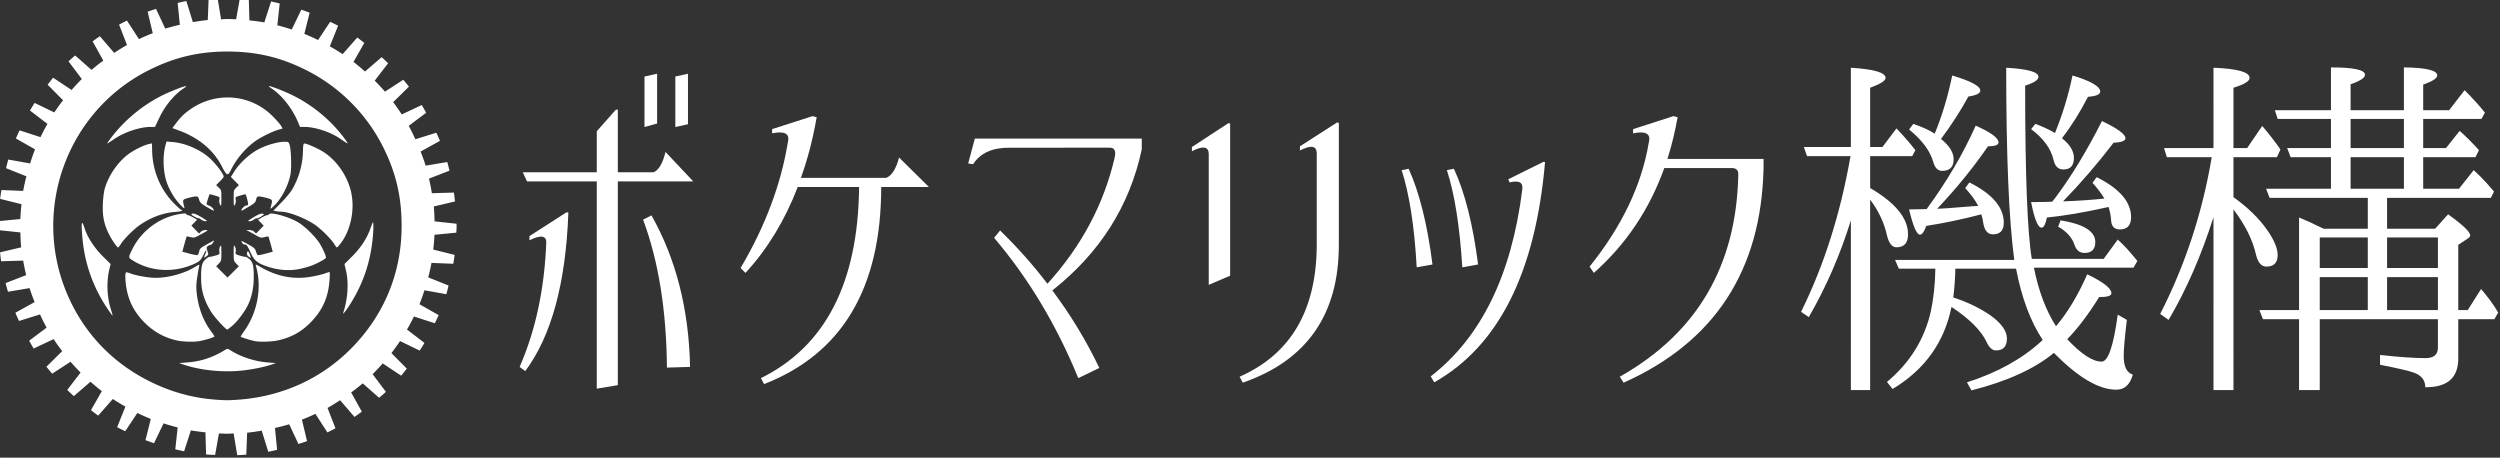 <?xml version="1.0" encoding="UTF-8" standalone="no"?>
<svg
   xmlns:dc="http://purl.org/dc/elements/1.1/"
   xmlns:cc="http://creativecommons.org/ns#"
   xmlns:rdf="http://www.w3.org/1999/02/22-rdf-syntax-ns#"
   xmlns:svg="http://www.w3.org/2000/svg"
   xmlns="http://www.w3.org/2000/svg"
   xmlns:sodipodi="http://sodipodi.sourceforge.net/DTD/sodipodi-0.dtd"
   xmlns:inkscape="http://www.inkscape.org/namespaces/inkscape"
   id="svg8"
   version="1.1"
   viewBox="0 0 262.31 48.02"
   height="181.492"
   width="991.406"
   sodipodi:docname="logo_h.svg"
   inkscape:version="0.92.4 5da689c313, 2019-01-14">
  <rect x="0" y="0" width="262.31" height="48.02" fill="#333333" stroke="none"/>
  <sodipodi:namedview
     pagecolor="#ffffff"
     bordercolor="#666666"
     borderopacity="1"
     objecttolerance="10"
     gridtolerance="10"
     guidetolerance="10"
     inkscape:pageopacity="0"
     inkscape:pageshadow="2"
     inkscape:window-width="1888"
     inkscape:window-height="1025"
     id="namedview77"
     showgrid="false"
     inkscape:zoom="1.7318831"
     inkscape:cx="409.38099"
     inkscape:cy="90.745964"
     inkscape:window-x="14"
     inkscape:window-y="14"
     inkscape:window-maximized="0"
     inkscape:current-layer="svg8" />
  <defs
     id="defs2" />
  <path
     inkscape:connector-curvature="0"
     style="stroke-width:0.116;fill:#ffffff"
     d="m 22.817,-0.258 a 24.047,24.047 0 0 0 -0.925,0.056 l -0.09,2.3 A 21.757,21.757 0 0 0 20.237,2.323 L 19.549,0.106 a 24.047,24.047 0 0 0 -0.906,0.203 l 0.225,2.292 a 21.757,21.757 0 0 0 -1.529,0.401 l -0.968,-2.068 a 24.047,24.047 0 0 0 -0.882,0.293 l 0.538,2.254 A 21.757,21.757 0 0 0 14.58,4.104 L 13.32,2.158 a 24.047,24.047 0 0 0 -0.825,0.427 l 0.831,2.138 A 21.757,21.757 0 0 0 11.981,5.549 L 10.475,3.8 a 24.047,24.047 0 0 0 -0.757,0.542 l 1.121,2.016 A 21.757,21.757 0 0 0 9.605,7.337 L 7.887,5.819 A 24.047,24.047 0 0 0 7.187,6.434 L 8.582,8.291 A 21.757,21.757 0 0 0 7.511,9.442 L 5.572,8.153 a 24.047,24.047 0 0 0 -0.575,0.733 l 1.617,1.633 A 21.757,21.757 0 0 0 5.698,11.798 L 3.633,10.8 A 24.047,24.047 0 0 0 3.145,11.597 l 1.835,1.405 a 21.757,21.757 0 0 0 -0.732,1.387 L 2.058,13.679 a 24.047,24.047 0 0 0 -0.393,0.848 l 2.01,1.143 A 21.757,21.757 0 0 0 3.16,17.15 L 0.867,16.74 a 24.047,24.047 0 0 0 -0.232,0.907 l 2.137,0.855 a 21.757,21.757 0 0 0 -0.343,1.529 l -2.278,-0.092 a 24.047,24.047 0 0 0 -0.14,0.928 l 2.247,0.559 a 21.757,21.757 0 0 0 -0.123,1.557 l -2.29,0.221 a 24.047,24.047 0 0 0 -0.027,0.548 24.047,24.047 0 0 0 0.014,0.391 l 2.308,0.248 a 21.757,21.757 0 0 0 0.081,1.56 l -2.218,0.526 a 24.047,24.047 0 0 0 0.114,0.935 l 2.315,-0.068 a 21.757,21.757 0 0 0 0.313,1.523 l -2.158,0.835 a 24.047,24.047 0 0 0 0.25,0.909 l 2.262,-0.379 a 21.757,21.757 0 0 0 0.534,1.462 l -2.023,1.121 a 24.047,24.047 0 0 0 0.386,0.862 L 4.195,32.989 a 21.757,21.757 0 0 0 0.696,1.388 l -1.832,1.371 a 24.047,24.047 0 0 0 0.47,0.82 l 2.1,-0.986 a 21.757,21.757 0 0 0 0.894,1.264 l -1.653,1.633 a 24.047,24.047 0 0 0 0.604,0.729 L 7.4,37.956 a 21.757,21.757 0 0 0 1.056,1.134 l -1.402,1.825 a 24.047,24.047 0 0 0 0.694,0.647 l 1.748,-1.509 a 21.757,21.757 0 0 0 1.188,0.987 l -1.138,1.995 a 24.047,24.047 0 0 0 0.756,0.572 l 1.535,-1.743 a 21.757,21.757 0 0 0 1.322,0.797 l -0.87,2.165 a 24.047,24.047 0 0 0 0.852,0.418 l 1.27,-1.916 a 21.757,21.757 0 0 0 1.41,0.631 l -0.556,2.221 a 24.047,24.047 0 0 0 0.894,0.326 l 1.003,-2.084 a 21.757,21.757 0 0 0 1.48,0.427 l -0.25,2.292 a 24.047,24.047 0 0 0 0.926,0.212 l 0.708,-2.194 a 21.757,21.757 0 0 0 1.53,0.2 l 0.065,2.326 a 24.047,24.047 0 0 0 0.95,0.048 l 0.4,-2.257 a 21.757,21.757 0 0 0 0.893,0.032 21.757,21.757 0 0 0 0.649,-0.033 l 0.379,2.286 a 24.047,24.047 0 0 0 0.948,-0.057 l 0.09,-2.3 a 21.757,21.757 0 0 0 1.528,-0.22 l 0.689,2.22 a 24.047,24.047 0 0 0 0.928,-0.208 l -0.225,-2.291 a 21.757,21.757 0 0 0 1.495,-0.388 l 0.967,2.067 a 24.047,24.047 0 0 0 0.903,-0.3 l -0.538,-2.253 a 21.757,21.757 0 0 0 1.417,-0.607 l 1.258,1.945 a 24.047,24.047 0 0 0 0.845,-0.432 L 34.366,42.801 a 21.757,21.757 0 0 0 1.318,-0.809 l 1.509,1.753 a 24.047,24.047 0 0 0 0.772,-0.552 l -1.12,-2.015 a 21.757,21.757 0 0 0 1.215,-0.955 l 1.717,1.516 a 24.047,24.047 0 0 0 0.712,-0.626 l -1.393,-1.856 a 21.757,21.757 0 0 0 1.058,-1.127 l 1.937,1.288 a 24.047,24.047 0 0 0 0.592,-0.739 l -1.615,-1.631 a 21.757,21.757 0 0 0 0.902,-1.262 l 2.071,1.001 a 24.047,24.047 0 0 0 0.495,-0.807 l -1.833,-1.404 a 21.757,21.757 0 0 0 0.732,-1.367 l 2.187,0.709 a 24.047,24.047 0 0 0 0.406,-0.852 L 44.013,31.922 a 21.757,21.757 0 0 0 0.52,-1.464 l 2.299,0.411 a 24.047,24.047 0 0 0 0.234,-0.912 l -2.134,-0.853 a 21.757,21.757 0 0 0 0.341,-1.521 l 2.287,0.093 a 24.047,24.047 0 0 0 0.141,-0.932 l -2.244,-0.558 a 21.757,21.757 0 0 0 0.132,-1.553 l 2.288,-0.221 a 24.047,24.047 0 0 0 0.033,-0.66 24.047,24.047 0 0 0 -0.01,-0.278 l -2.307,-0.248 a 21.757,21.757 0 0 0 -0.078,-1.562 l 2.223,-0.527 a 24.047,24.047 0 0 0 -0.113,-0.932 l -2.312,0.068 a 21.757,21.757 0 0 0 -0.303,-1.532 l 2.155,-0.834 a 24.047,24.047 0 0 0 -0.238,-0.906 l -2.265,0.379 A 21.757,21.757 0 0 0 44.13,15.902 l 2.03,-1.124 a 24.047,24.047 0 0 0 -0.382,-0.854 l -2.198,0.686 a 21.757,21.757 0 0 0 -0.695,-1.408 l 1.83,-1.37 a 24.047,24.047 0 0 0 -0.465,-0.81 l -2.098,0.985 A 21.757,21.757 0 0 0 41.253,10.72 L 42.905,9.09 A 24.047,24.047 0 0 0 42.316,8.367 L 40.393,9.615 A 21.757,21.757 0 0 0 39.318,8.462 L 40.724,6.634 A 24.047,24.047 0 0 0 40.041,5.998 L 38.296,7.506 A 21.757,21.757 0 0 0 37.089,6.495 L 38.226,4.501 A 24.047,24.047 0 0 0 37.486,3.938 l -1.535,1.743 A 21.757,21.757 0 0 0 34.605,4.862 L 35.475,2.698 A 24.047,24.047 0 0 0 34.643,2.286 L 33.373,4.201 A 21.757,21.757 0 0 0 31.931,3.555 L 32.488,1.333 A 24.047,24.047 0 0 0 31.614,1.014 L 30.612,3.096 A 21.757,21.757 0 0 0 29.097,2.656 L 29.347,0.364 A 24.047,24.047 0 0 0 28.443,0.154 L 27.735,2.35 A 21.757,21.757 0 0 0 26.168,2.142 l -0.065,-2.326 a 24.047,24.047 0 0 0 -0.927,-0.046 L 24.776,2.027 a 21.757,21.757 0 0 0 -0.912,-0.032 21.757,21.757 0 0 0 -0.667,0.033 z m 1.057,5.665 c 3.014,0.003 5.539,0.595 8.202,1.925 3.55,1.772 6.401,4.626 8.157,8.164 1.322,2.664 1.901,5.149 1.906,8.179 0.008,4.952 -1.837,9.423 -5.339,12.934 -3.079,3.087 -7.053,4.919 -11.505,5.303 -1.242,0.107 -1.72,0.106 -3.019,-0.009 -2.273,-0.2 -4.507,-0.848 -6.652,-1.928 -3.909,-1.969 -6.859,-5.102 -8.565,-9.096 -3.789,-8.871 -0.02,-19.222 8.565,-23.522 2.701,-1.353 5.241,-1.953 8.25,-1.95 z m -4.37,3.627 c -0.248,0.008 -1.746,0.601 -2.6,1.037 -2.111,1.077 -4.002,2.685 -5.414,4.606 -0.155,0.21 -0.26,0.382 -0.235,0.382 0.026,0 0.345,-0.206 0.711,-0.457 v -2e-4 c 1.061,-0.731 2.692,-1.279 3.817,-1.283 l 0.479,-0.002 0.444,-0.94 c 0.619,-1.308 1.585,-2.469 2.61,-3.136 0.14,-0.091 0.239,-0.182 0.219,-0.201 -0.005,-0.005 -0.016,-0.007 -0.032,-0.006 z m 8.733,0.002 c -0.014,-9e-5 -0.023,0.002 -0.027,0.006 -0.018,0.018 0.081,0.107 0.222,0.198 1.143,0.74 2.255,2.152 2.866,3.641 l 0.179,0.435 0.485,0.002 c 1.133,0.004 2.776,0.556 3.791,1.273 0.349,0.247 0.667,0.453 0.705,0.458 0.038,0.005 -0.057,-0.166 -0.212,-0.381 -1.446,-2.002 -3.452,-3.671 -5.705,-4.748 -0.871,-0.416 -2.096,-0.884 -2.302,-0.885 z m -4.433,1.189 c -1.356,0.016 -2.721,0.444 -3.908,1.297 -0.616,0.443 -0.961,0.786 -1.472,1.467 l -0.339,0.451 0.671,0.246 c 2.106,0.77 3.65,2.062 4.532,3.792 0.498,0.976 0.618,1.023 0.94,0.36 0.558,-1.148 1.512,-2.28 2.546,-3.02 0.619,-0.443 1.871,-1.058 2.486,-1.221 l 0.392,-0.104 -0.163,-0.293 c -0.09,-0.161 -0.495,-0.623 -0.901,-1.027 -1.315,-1.309 -3.043,-1.968 -4.787,-1.947 z m -6.333,4.624 -0.111,0.402 c -0.293,1.059 -0.253,2.644 0.094,3.751 0.266,0.849 0.844,1.834 1.434,2.448 0.409,0.425 0.498,0.484 0.453,0.3 -0.203,-0.825 -0.214,-0.799 0.368,-0.968 0.292,-0.085 0.656,-0.16 0.808,-0.166 0.246,-0.01 0.288,0.028 0.377,0.338 0.086,0.301 0.196,0.405 0.784,0.752 0.794,0.468 0.878,0.491 0.68,0.189 -0.08,-0.122 -0.267,-0.264 -0.415,-0.316 -0.148,-0.051 -0.269,-0.121 -0.269,-0.153 0,-0.138 0.292,-1.05 0.336,-1.05 0.026,0 0.275,0.066 0.552,0.147 0.493,0.143 0.503,0.153 0.453,0.435 -0.03,0.172 0.002,0.382 0.08,0.518 0.12,0.211 0.131,0.159 0.134,-0.648 0.003,-0.857 -0.003,-0.882 -0.273,-1.141 l -0.276,-0.265 0.422,-0.429 c 0.418,-0.424 0.421,-0.431 0.282,-0.7 -0.215,-0.416 -0.862,-1.221 -1.332,-1.657 -0.984,-0.913 -2.576,-1.617 -3.911,-1.73 z m 12.372,0.026 c -0.667,0 -1.802,0.32 -2.656,0.749 -0.932,0.468 -2.028,1.46 -2.582,2.338 l -0.381,0.602 0.422,0.429 0.422,0.429 -0.276,0.265 c -0.27,0.259 -0.276,0.284 -0.273,1.141 0.003,0.806 0.014,0.858 0.134,0.648 0.078,-0.136 0.11,-0.346 0.08,-0.518 -0.05,-0.283 -0.04,-0.292 0.453,-0.435 0.277,-0.081 0.526,-0.147 0.552,-0.147 0.082,0 0.346,1.01 0.288,1.103 -0.03,0.049 -0.114,0.089 -0.187,0.089 -0.153,0 -0.499,0.321 -0.499,0.464 0,0.053 0.031,0.08 0.069,0.059 0.038,-0.021 0.364,-0.212 0.726,-0.424 0.567,-0.333 0.668,-0.432 0.739,-0.724 0.073,-0.301 0.112,-0.337 0.358,-0.326 0.152,0.007 0.516,0.081 0.808,0.166 0.58,0.169 0.579,0.166 0.363,0.968 -0.056,0.208 -0.026,0.195 0.329,-0.138 0.788,-0.739 1.512,-2.114 1.745,-3.313 0.128,-0.659 0.075,-2.567 -0.086,-3.081 -0.105,-0.334 -0.12,-0.344 -0.547,-0.344 z m -13.898,0.169 -0.254,0.051 c -0.531,0.106 -1.603,0.624 -2.192,1.059 -1.098,0.811 -2.041,2.156 -2.477,3.533 -0.109,0.344 -0.194,0.962 -0.228,1.65 -0.061,1.269 0.107,2.143 0.609,3.171 0.303,0.619 0.875,1.46 0.99,1.456 0.037,-7.6e-4 0.171,-0.171 0.297,-0.376 0.313,-0.511 1.378,-1.571 2.005,-1.996 1.184,-0.803 2.416,-1.257 3.674,-1.354 0.406,-0.031 0.738,-0.092 0.738,-0.135 0,-0.043 -0.036,-0.078 -0.08,-0.078 -0.044,0 -0.36,-0.277 -0.703,-0.617 -1.477,-1.463 -2.315,-3.448 -2.362,-5.601 z m 15.976,0.014 c -0.085,1.9e-4 -0.122,0.219 -0.133,0.802 -0.028,1.408 -0.425,2.81 -1.145,4.039 -0.168,0.287 -0.678,0.899 -1.133,1.362 l -0.828,0.841 0.266,0.053 c 0.146,0.029 0.378,0.053 0.515,0.053 0.802,0 2.525,0.659 3.562,1.364 0.652,0.443 1.714,1.496 2.033,2.016 0.126,0.206 0.258,0.375 0.294,0.376 0.036,7.5e-4 0.213,-0.192 0.394,-0.429 1.106,-1.448 1.533,-3.723 1.047,-5.578 -0.406,-1.551 -1.403,-3.002 -2.676,-3.896 -0.572,-0.402 -1.89,-1.004 -2.195,-1.003 z m -12.554,7.34 c -0.114,7.6e-4 -0.294,0.025 -0.574,0.072 -2.066,0.347 -3.937,1.738 -4.887,3.634 -0.456,0.909 -0.456,0.919 -0.007,1.205 1.405,0.892 3.161,1.217 4.85,0.896 0.802,-0.152 1.692,-0.484 2.127,-0.792 0.142,-0.101 0.359,-0.412 0.482,-0.691 0.247,-0.559 0.412,-0.616 0.181,-0.063 -0.079,0.19 -0.133,0.356 -0.119,0.37 0.014,0.014 0.126,-0.05 0.248,-0.142 0.215,-0.162 0.218,-0.182 0.095,-0.555 -0.118,-0.357 -0.114,-0.396 0.046,-0.513 0.095,-0.07 0.222,-0.127 0.283,-0.127 0.06,0 0.177,-0.103 0.26,-0.229 0.083,-0.126 0.133,-0.229 0.112,-0.229 -0.021,0 -0.368,0.185 -0.771,0.412 -0.656,0.369 -0.739,0.446 -0.794,0.738 -0.034,0.179 -0.117,0.347 -0.186,0.374 -0.068,0.026 -0.453,-0.041 -0.855,-0.15 L 19.129,26.41 19.345,25.626 c 0.119,-0.432 0.229,-0.798 0.244,-0.813 0.016,-0.016 0.199,0.015 0.408,0.068 0.36,0.091 0.419,0.075 1.143,-0.324 0.714,-0.393 0.743,-0.42 0.449,-0.422 -0.19,-7.3e-4 -0.392,0.071 -0.509,0.181 l -0.194,0.182 -0.403,-0.411 -0.403,-0.411 0.3,-0.309 0.3,-0.309 -0.412,-0.242 c -0.227,-0.133 -0.474,-0.241 -0.549,-0.241 -0.075,0 -0.153,-0.05 -0.174,-0.112 -0.015,-0.044 -0.062,-0.066 -0.176,-0.065 z m 9.108,0.01 c -0.127,-4e-5 -0.213,0.021 -0.242,0.068 -0.034,0.054 -0.123,0.099 -0.2,0.099 -0.076,0 -0.324,0.109 -0.551,0.241 l -0.412,0.242 0.3,0.309 0.3,0.309 -0.403,0.411 -0.403,0.411 -0.194,-0.182 C 26.553,24.206 26.349,24.133 26.16,24.133 l -0.315,7.3e-4 0.229,0.121 c 0.126,0.067 0.468,0.257 0.759,0.422 0.49,0.278 0.559,0.294 0.914,0.204 0.211,-0.054 0.396,-0.085 0.412,-0.069 0.016,0.016 0.126,0.382 0.244,0.813 l 0.216,0.785 -0.728,0.197 c -0.4,0.108 -0.774,0.181 -0.83,0.162 -0.056,-0.019 -0.147,-0.19 -0.201,-0.379 -0.086,-0.301 -0.189,-0.397 -0.809,-0.746 -0.391,-0.22 -0.711,-0.379 -0.711,-0.354 0,0.157 0.217,0.408 0.319,0.369 0.166,-0.064 0.327,0.153 0.64,0.858 0.325,0.732 0.642,1.029 1.42,1.331 1.258,0.489 2.565,0.618 3.734,0.369 v -1.9e-4 c 0.344,-0.073 0.865,-0.217 1.16,-0.319 0.543,-0.188 1.483,-0.685 1.573,-0.831 0.067,-0.109 -0.198,-0.756 -0.583,-1.421 C 33.165,24.885 31.95,23.693 31.178,23.265 30.355,22.808 29.027,22.408 28.476,22.408 Z m -8.21,0.003 c -0.046,-7.3e-4 -0.086,0.007 -0.122,0.02 -0.126,0.049 -0.078,0.107 0.241,0.288 0.22,0.125 0.419,0.206 0.444,0.182 0.025,-0.025 0.148,0.036 0.274,0.135 0.126,0.099 0.337,0.179 0.469,0.178 0.208,-0.002 0.174,-0.043 -0.264,-0.318 -0.541,-0.339 -0.844,-0.483 -1.042,-0.486 z m 7.219,7.2e-4 c -0.199,7.6e-4 -0.5,0.144 -1.044,0.485 -0.438,0.274 -0.473,0.316 -0.265,0.318 0.132,7.3e-4 0.338,-0.074 0.458,-0.168 0.12,-0.093 0.26,-0.155 0.31,-0.138 0.05,0.017 0.257,-0.068 0.458,-0.191 0.303,-0.184 0.338,-0.233 0.205,-0.285 -0.037,-0.014 -0.077,-0.021 -0.123,-0.021 z m 11.649,0.917 c -0.003,7.2e-4 -0.005,0.002 -0.008,0.005 -0.031,0.031 -0.153,0.333 -0.271,0.672 -0.348,0.995 -1.009,2.001 -1.902,2.893 l -0.809,0.808 0.165,0.712 c 0.296,1.278 0.185,2.954 -0.289,4.378 -0.115,0.345 0.404,-0.336 0.93,-1.219 1.209,-2.033 1.871,-4.011 2.138,-6.389 0.1,-0.891 0.123,-1.876 0.046,-1.859 z m -30.509,0.072 c -0.082,0.018 -0.07,0.577 0.036,1.689 0.265,2.798 1.242,5.39 2.913,7.728 0.117,0.164 0.226,0.297 0.242,0.297 0.016,0 -0.069,-0.31 -0.189,-0.689 -0.418,-1.317 -0.465,-2.932 -0.125,-4.286 l 0.109,-0.431 -0.813,-0.805 C 9.9,26.014 9.168,24.891 8.876,23.953 8.758,23.575 8.675,23.39 8.625,23.401 Z m 14.554,2.367 c -0.019,-10e-6 -0.046,0.04 -0.084,0.106 -0.078,0.136 -0.11,0.346 -0.08,0.518 0.05,0.283 0.041,0.292 -0.458,0.437 -0.28,0.081 -0.547,0.137 -0.593,0.124 -0.046,-0.013 -0.23,0.107 -0.407,0.267 -0.375,0.339 -0.469,0.763 -0.455,2.046 0.014,1.282 0.35,2.358 1.101,3.529 0.349,0.543 1.493,1.788 1.643,1.788 0.026,0 0.256,-0.174 0.51,-0.388 0.541,-0.453 1.307,-1.462 1.654,-2.179 0.407,-0.842 0.619,-1.852 0.616,-2.934 -0.004,-1.237 -0.088,-1.58 -0.469,-1.899 -0.167,-0.14 -0.339,-0.244 -0.381,-0.231 -0.042,0.013 -0.306,-0.042 -0.586,-0.124 -0.498,-0.145 -0.508,-0.154 -0.458,-0.437 0.03,-0.172 -0.002,-0.382 -0.08,-0.518 -0.12,-0.211 -0.131,-0.16 -0.134,0.637 -0.003,0.84 0.005,0.875 0.271,1.149 l 0.274,0.283 -0.595,0.59 -0.595,0.59 -0.595,-0.59 -0.595,-0.59 0.274,-0.283 c 0.266,-0.274 0.274,-0.309 0.271,-1.149 -0.002,-0.548 -0.008,-0.744 -0.05,-0.744 z m 2.831,0.619 c -0.046,-0.005 -0.083,0.058 -0.102,0.189 -0.018,0.124 0.05,0.252 0.181,0.344 0.115,0.081 0.218,0.146 0.23,0.146 0.011,0 -0.033,-0.155 -0.098,-0.344 -0.075,-0.215 -0.15,-0.33 -0.21,-0.335 z m 0.845,1.389 c -0.029,0.004 -0.029,0.033 -0.014,0.085 0.665,2.188 0.207,4.842 -1.173,6.813 -0.23,0.328 -0.418,0.621 -0.418,0.651 -0.001,0.057 1.151,0.41 1.557,0.478 0.545,0.09 1.689,0.052 2.298,-0.076 1.4,-0.294 2.474,-0.877 3.475,-1.884 1.04,-1.047 1.642,-2.183 1.889,-3.563 0.109,-0.608 0.176,-1.747 0.104,-1.747 -0.014,0 -0.252,0.078 -0.527,0.174 -0.276,0.096 -0.913,0.245 -1.418,0.331 -1.848,0.315 -3.594,-0.03 -5.348,-1.057 -0.253,-0.148 -0.377,-0.211 -0.425,-0.205 z m -5.961,0.007 c -0.052,0 -0.185,0.076 -0.466,0.246 -1.268,0.764 -3.15,1.221 -4.529,1.102 -0.829,-0.072 -1.807,-0.271 -2.257,-0.459 -0.182,-0.076 -0.367,-0.115 -0.413,-0.088 -0.118,0.073 -0.095,0.893 0.048,1.695 0.247,1.384 0.856,2.534 1.889,3.567 0.978,0.978 2.098,1.594 3.423,1.882 0.67,0.146 1.867,0.167 2.441,0.044 0.736,-0.158 1.467,-0.392 1.467,-0.471 0,-0.042 -0.138,-0.257 -0.306,-0.477 -0.82,-1.075 -1.361,-2.464 -1.536,-3.948 -0.083,-0.702 -0.075,-1.029 0.043,-1.807 0.079,-0.522 0.171,-1.042 0.203,-1.156 0.024,-0.085 0.032,-0.131 -0.009,-0.131 z m 2.972,8.827 c -0.077,0.006 -0.165,0.057 -0.333,0.158 -1.266,0.762 -2.482,1.156 -3.9,1.263 l -0.844,0.064 0.49,0.167 c 1.729,0.588 4.07,0.828 6.074,0.624 1.051,-0.107 2.377,-0.373 3.12,-0.626 l 0.484,-0.165 -0.84,-0.063 C 26.729,37.927 25.218,37.431 24.13,36.723 24.009,36.644 23.944,36.605 23.867,36.611 Z"
     id="path3737" />
  <path
     d="m 55.294,19.031 -0.442,-0.957 h 7.764 v -4.305 l 1.987,-2.245 0.221,-0.037 v 6.587 h 3.753 q 0.81,-0.331 1.251,-2.134 l 2.907,3.091 h -7.911 v 21.379 l -2.208,0.368 V 19.031 Z m 0.258,5.74 3.9,-2.502 0.184,0.037 q -0.405,11.113 -4.526,16.632 l -0.589,-0.442 q 2.502,-5.703 2.797,-13.026 0.037,-1.141 -1.766,-0.258 z m 11.922,-1.729 0.883,-0.442 q 3.864,6.844 4.048,15.896 l -2.429,0.074 q -0.074,-9.015 -2.502,-15.528 z m 0.147,-9.714 V 8.029 l 1.325,-0.294 v 5.225 z m 3.238,0 V 8.029 l 1.325,-0.294 v 5.299 z"
     style="font-style:normal;font-variant:normal;font-weight:normal;font-stretch:normal;font-size:96px;line-height:1.25;font-family:'刻明朝 Regular';-inkscape-font-specification:'刻明朝 Regular, Normal';font-variant-ligatures:normal;font-variant-caps:normal;font-variant-numeric:normal;font-feature-settings:normal;text-align:start;letter-spacing:0px;word-spacing:0px;writing-mode:lr-tb;text-anchor:start;fill:#ffffff;fill-opacity:1;stroke:none;stroke-width:0.392"
     id="path79"
     inkscape:connector-curvature="0" />
  <path
     d="m 81.015,13.548 4.232,-1.361 0.442,0.11 q -0.589,3.422 -1.656,6.366 h 8.942 q 0.883,-0.331 1.361,-2.134 l 3.128,3.091 h -5.004 q 0,15.896 -12.29,20.68 L 79.837,39.674 Q 89.993,34.67 90.14,19.62 h -6.439 q -2.024,5.262 -5.483,9.015 l -0.515,-0.515 q 3.864,-6.513 4.968,-13.21 0.331,-1.325 -1.656,-0.92 z"
     style="font-style:normal;font-variant:normal;font-weight:normal;font-stretch:normal;font-size:96px;line-height:1.25;font-family:'刻明朝 Regular';-inkscape-font-specification:'刻明朝 Regular, Normal';font-variant-ligatures:normal;font-variant-caps:normal;font-variant-numeric:normal;font-feature-settings:normal;text-align:start;letter-spacing:0px;word-spacing:0px;writing-mode:lr-tb;text-anchor:start;fill:#ffffff;fill-opacity:1;stroke:none;stroke-width:0.392"
     id="path81"
     inkscape:connector-curvature="0" />
  <path
     d="m 105.963,15.499 q -2.723,-0.037 -3.864,1.729 l -0.515,-0.074 0.699,-2.613 h 17.515 v 1.141 q -1.913,8.905 -9.383,14.792 2.87,3.827 4.931,8.132 l -2.208,1.067 q -3.422,-8.353 -8.831,-14.719 l 0.626,-0.773 q 2.723,2.649 4.968,5.593 5.372,-5.924 7.065,-13.284 0.221,-1.03 -0.589,-0.994 z"
     style="font-style:normal;font-variant:normal;font-weight:normal;font-stretch:normal;font-size:96px;line-height:1.25;font-family:'刻明朝 Regular';-inkscape-font-specification:'刻明朝 Regular, Normal';font-variant-ligatures:normal;font-variant-caps:normal;font-variant-numeric:normal;font-feature-settings:normal;text-align:start;letter-spacing:0px;word-spacing:0px;writing-mode:lr-tb;text-anchor:start;fill:#ffffff;fill-opacity:1;stroke:none;stroke-width:0.392"
     id="path83"
     inkscape:connector-curvature="0" />
  <path
     d="m 136.393,15.351 3.9,-2.502 0.184,0.037 v 12.805 q 0,10.965 -10.082,14.461 l -0.331,-0.626 q 8.095,-3.569 8.095,-13.909 v -9.567 q -0.037,-1.141 -1.766,-0.258 z m -11.333,0.074 3.827,-2.502 0.184,0.037 v 15.97 l -2.245,0.957 V 16.124 q -0.037,-1.141 -1.766,-0.258 z"
     style="font-style:normal;font-variant:normal;font-weight:normal;font-stretch:normal;font-size:96px;line-height:1.25;font-family:'刻明朝 Regular';-inkscape-font-specification:'刻明朝 Regular, Normal';font-variant-ligatures:normal;font-variant-caps:normal;font-variant-numeric:normal;font-feature-settings:normal;text-align:start;letter-spacing:0px;word-spacing:0px;writing-mode:lr-tb;text-anchor:start;fill:#ffffff;fill-opacity:1;stroke:none;stroke-width:0.392"
     id="path85"
     inkscape:connector-curvature="0" />
  <path
     d="m 158.25,18.81 3.716,-1.84 0.147,0.037 q -1.509,17.405 -11.628,23.108 l -0.368,-0.626 q 7.911,-6.108 9.604,-19.576 0.184,-1.141 -1.325,-0.773 z m -11.186,-0.957 0.736,-0.147 q 1.693,3.716 2.502,10.045 l -1.656,0.294 q -0.368,-6.476 -1.582,-10.193 z m 4.747,0 0.736,-0.147 q 1.729,3.716 2.539,10.045 l -1.656,0.294 q -0.405,-6.476 -1.619,-10.193 z"
     style="font-style:normal;font-variant:normal;font-weight:normal;font-stretch:normal;font-size:96px;line-height:1.25;font-family:'刻明朝 Regular';-inkscape-font-specification:'刻明朝 Regular, Normal';font-variant-ligatures:normal;font-variant-caps:normal;font-variant-numeric:normal;font-feature-settings:normal;text-align:start;letter-spacing:0px;word-spacing:0px;writing-mode:lr-tb;text-anchor:start;fill:#ffffff;fill-opacity:1;stroke:none;stroke-width:0.392"
     id="path87"
     inkscape:connector-curvature="0" />
  <path
     d="m 171.35,13.548 4.232,-1.361 0.442,0.11 q -0.405,2.281 -1.067,4.379 h 10.082 v 0.994 q -0.368,16.08 -14.682,22.483 l -0.405,-0.626 q 12.143,-6.844 12.437,-21.195 0.037,-0.736 -0.773,-0.699 h -6.991 q -2.355,6.55 -7.396,11.002 l -0.442,-0.662 q 5.115,-6.366 6.219,-13.063 0.331,-1.325 -1.656,-0.92 z"
     style="font-style:normal;font-variant:normal;font-weight:normal;font-stretch:normal;font-size:96px;line-height:1.25;font-family:'刻明朝 Regular';-inkscape-font-specification:'刻明朝 Regular, Normal';font-variant-ligatures:normal;font-variant-caps:normal;font-variant-numeric:normal;font-feature-settings:normal;text-align:start;letter-spacing:0px;word-spacing:0px;writing-mode:lr-tb;text-anchor:start;fill:#ffffff;fill-opacity:1;stroke:none;stroke-width:0.392"
     id="path89"
     inkscape:connector-curvature="0" />
  <path
     d="m 211.532,28.193 h -6.366 q -0.037,1.582 -0.221,3.017 2.245,0.736 3.9,1.877 1.729,1.251 1.729,2.429 0,1.251 -1.141,1.251 -0.589,0 -0.994,-0.883 -0.846,-1.803 -3.68,-3.68 -1.141,5.593 -6.182,8.61 l -0.589,-0.736 q 3.606,-3.017 4.6,-7.396 0.442,-2.061 0.478,-4.489 h -3.827 l -0.405,-0.92 h 12.511 q -0.846,-6.292 -0.846,-20.164 3.385,0.184 3.385,0.957 0,0.478 -1.398,0.92 0,14.019 0.699,18.177 h 7.543 l 1.472,-2.024 q 0.92,0.81 2.061,2.245 l -0.405,0.699 h -10.45 q 0.736,3.68 2.318,6.145 1.84,-2.171 3.275,-5.446 2.539,1.214 2.539,1.987 0,0.405 -1.288,0.405 -1.693,2.723 -3.348,4.416 2.208,2.355 3.606,2.355 1.03,0 1.693,-4.931 l 0.957,0.552 q -0.331,2.723 -0.331,3.79 0,1.656 0.957,1.95 -0.442,1.582 -1.729,1.582 -2.76,0 -6.55,-3.864 -3.017,2.502 -8.647,3.937 l -0.478,-0.846 q 4.747,-1.509 7.801,-4.305 l 0.147,-0.147 q -1.913,-2.87 -2.797,-7.47 z m 3.79,-7.028 0.294,-0.368 q 2.502,-3.312 4.931,-8.095 2.465,1.177 2.465,1.803 0,0.405 -1.251,0.478 -2.539,3.312 -5.299,6.145 2.245,-0.074 4.342,-0.294 -0.515,-0.846 -1.251,-1.656 l 0.442,-0.589 q 3.606,1.803 3.606,4.195 0,1.288 -1.177,1.288 -0.883,0 -0.92,-0.994 -0.037,-0.626 -0.258,-1.361 -3.79,0.846 -6.476,1.104 -0.221,1.067 -0.552,1.067 -0.589,0 -1.104,-2.686 1.509,0 2.208,-0.037 z M 194.201,23.116 q -1.656,5.372 -4.416,10.156 l -0.81,-0.552 q 3.606,-7.286 5.188,-16.338 h -4.563 l -0.331,-0.957 h 4.931 v -8.316 q 3.643,0.221 3.643,1.067 0,0.442 -1.619,1.03 v 6.219 h 1.288 l 1.472,-1.95 q 1.067,1.104 1.987,2.281 l -0.331,0.626 h -4.416 v 3.348 q 3.974,2.318 3.974,4.857 0,1.361 -1.214,1.361 -0.699,0 -0.994,-1.251 -0.442,-1.987 -1.766,-3.753 V 40.925 h -2.024 z m 7.948,-1.177 q 3.164,-4.305 5.152,-8.758 2.392,1.067 2.392,1.766 0,0.405 -1.104,0.405 -2.392,3.459 -5.335,6.55 0.589,0 3.643,-0.258 l 0.662,-0.037 q -0.368,-0.773 -1.361,-1.877 l 0.442,-0.589 q 3.606,1.803 3.606,4.232 0,1.214 -1.141,1.214 -0.846,0 -1.03,-1.288 -0.037,-0.331 -0.184,-0.81 -2.944,0.773 -5.777,1.214 -0.331,0.92 -0.662,0.92 -0.515,0 -1.141,-2.649 0.699,0 1.84,-0.037 z m 13.468,-7.985 q 1.177,-2.87 1.84,-6.035 2.907,0.883 2.907,1.693 0,0.442 -1.288,0.552 -1.251,2.429 -2.723,4.342 1.251,0.994 1.251,2.061 0,1.214 -1.104,1.214 -0.81,0 -1.03,-0.994 -0.405,-1.766 -2.355,-3.238 l 0.442,-0.552 q 1.104,0.405 2.061,0.957 z m -12.621,0.074 q 1.141,-2.76 1.84,-6.108 2.944,0.883 2.944,1.582 0,0.442 -1.251,0.626 -1.177,2.171 -2.87,4.452 1.325,1.067 1.325,2.134 0,1.214 -1.214,1.214 -0.662,0 -0.92,-0.92 -0.478,-1.729 -2.539,-3.422 l 0.442,-0.589 q 1.472,0.515 2.245,1.03 z m 13.21,9.089 q 3.643,0.589 3.643,2.281 0,1.141 -1.141,1.141 -0.736,0 -1.03,-0.81 -0.368,-1.177 -1.729,-1.95 z"
     style="font-style:normal;font-variant:normal;font-weight:normal;font-stretch:normal;font-size:96px;line-height:1.25;font-family:'刻明朝 Regular';-inkscape-font-specification:'刻明朝 Regular, Normal';font-variant-ligatures:normal;font-variant-caps:normal;font-variant-numeric:normal;font-feature-settings:normal;text-align:start;letter-spacing:0px;word-spacing:0px;writing-mode:lr-tb;text-anchor:start;fill:#ffffff;fill-opacity:1;stroke:none;stroke-width:0.392"
     id="path91"
     inkscape:connector-curvature="0" />
  <path
     d="m 250.462,23.999 h 5.041 l 1.361,-1.509 q 2.318,1.656 2.318,2.208 0,0.184 -0.258,0.331 l -0.994,0.662 v 6.844 h 0.994 l 1.398,-2.208 q 1.03,1.177 1.803,2.465 l -0.405,0.699 h -3.79 v 4.121 q 0,3.054 -3.459,3.017 0,-1.067 -1.141,-1.509 -0.773,-0.294 -3.606,-0.846 v -1.03 q 2.981,0.331 4.784,0.331 1.288,0 1.288,-1.104 V 33.492 H 243.398 V 40.925 h -2.171 v -7.433 h -3.79 l -0.368,-0.957 h 4.158 v -9.714 q 0.846,0.331 2.576,1.177 h 4.636 v -3.238 h -10.303 l -0.368,-0.957 h 6.807 v -3.312 h -4.232 l -0.368,-0.957 h 4.6 v -3.054 h -5.593 l -0.294,-0.92 h 5.887 V 7.072 q 3.569,0 3.569,0.773 0,0.478 -1.509,0.994 v 2.723 h 5.593 V 7.072 q 3.496,0.037 3.496,0.846 0,0.442 -1.472,0.957 v 2.686 h 2.723 l 1.619,-2.097 q 1.325,1.325 2.134,2.355 l -0.368,0.662 h -6.108 v 3.054 h 2.392 l 1.435,-1.803 q 1.067,0.957 2.024,2.024 l -0.368,0.736 h -5.483 v 3.312 h 3.753 l 1.545,-1.95 q 0.294,0.294 0.699,0.662 0.626,0.626 1.435,1.582 l -0.331,0.662 h -10.892 z m 5.335,5.078 h -5.335 v 3.459 h 5.335 z m 0,-0.957 v -3.201 h -5.335 v 3.201 z m -7.359,-3.201 h -5.041 v 3.201 h 5.041 z m 0,7.617 v -3.459 h -5.041 v 3.459 z m 3.79,-20.054 h -5.593 v 3.054 h 5.593 z m 0,4.011 h -5.593 v 3.312 h 5.593 z m -19.98,6.292 q -1.913,6.035 -4.71,10.781 l -0.883,-0.626 q 3.937,-7.69 5.409,-16.448 h -4.71 l -0.294,-0.957 h 5.188 V 7.109 q 3.79,0.147 3.79,1.067 0,0.515 -1.693,1.03 v 6.329 h 1.435 l 1.582,-2.318 q 0.957,1.104 1.913,2.465 l -0.368,0.81 h -4.563 v 4.195 q 2.208,1.582 3.496,3.385 1.141,1.619 1.141,2.686 0,1.214 -1.177,1.214 -0.81,0 -1.104,-1.288 -0.515,-2.281 -2.355,-4.71 V 40.925 h -2.097 z"
     style="font-style:normal;font-variant:normal;font-weight:normal;font-stretch:normal;font-size:96px;line-height:1.25;font-family:'刻明朝 Regular';-inkscape-font-specification:'刻明朝 Regular, Normal';font-variant-ligatures:normal;font-variant-caps:normal;font-variant-numeric:normal;font-feature-settings:normal;text-align:start;letter-spacing:0px;word-spacing:0px;writing-mode:lr-tb;text-anchor:start;fill:#ffffff;fill-opacity:1;stroke:none;stroke-width:0.392"
     id="path93"
     inkscape:connector-curvature="0" />
</svg>
